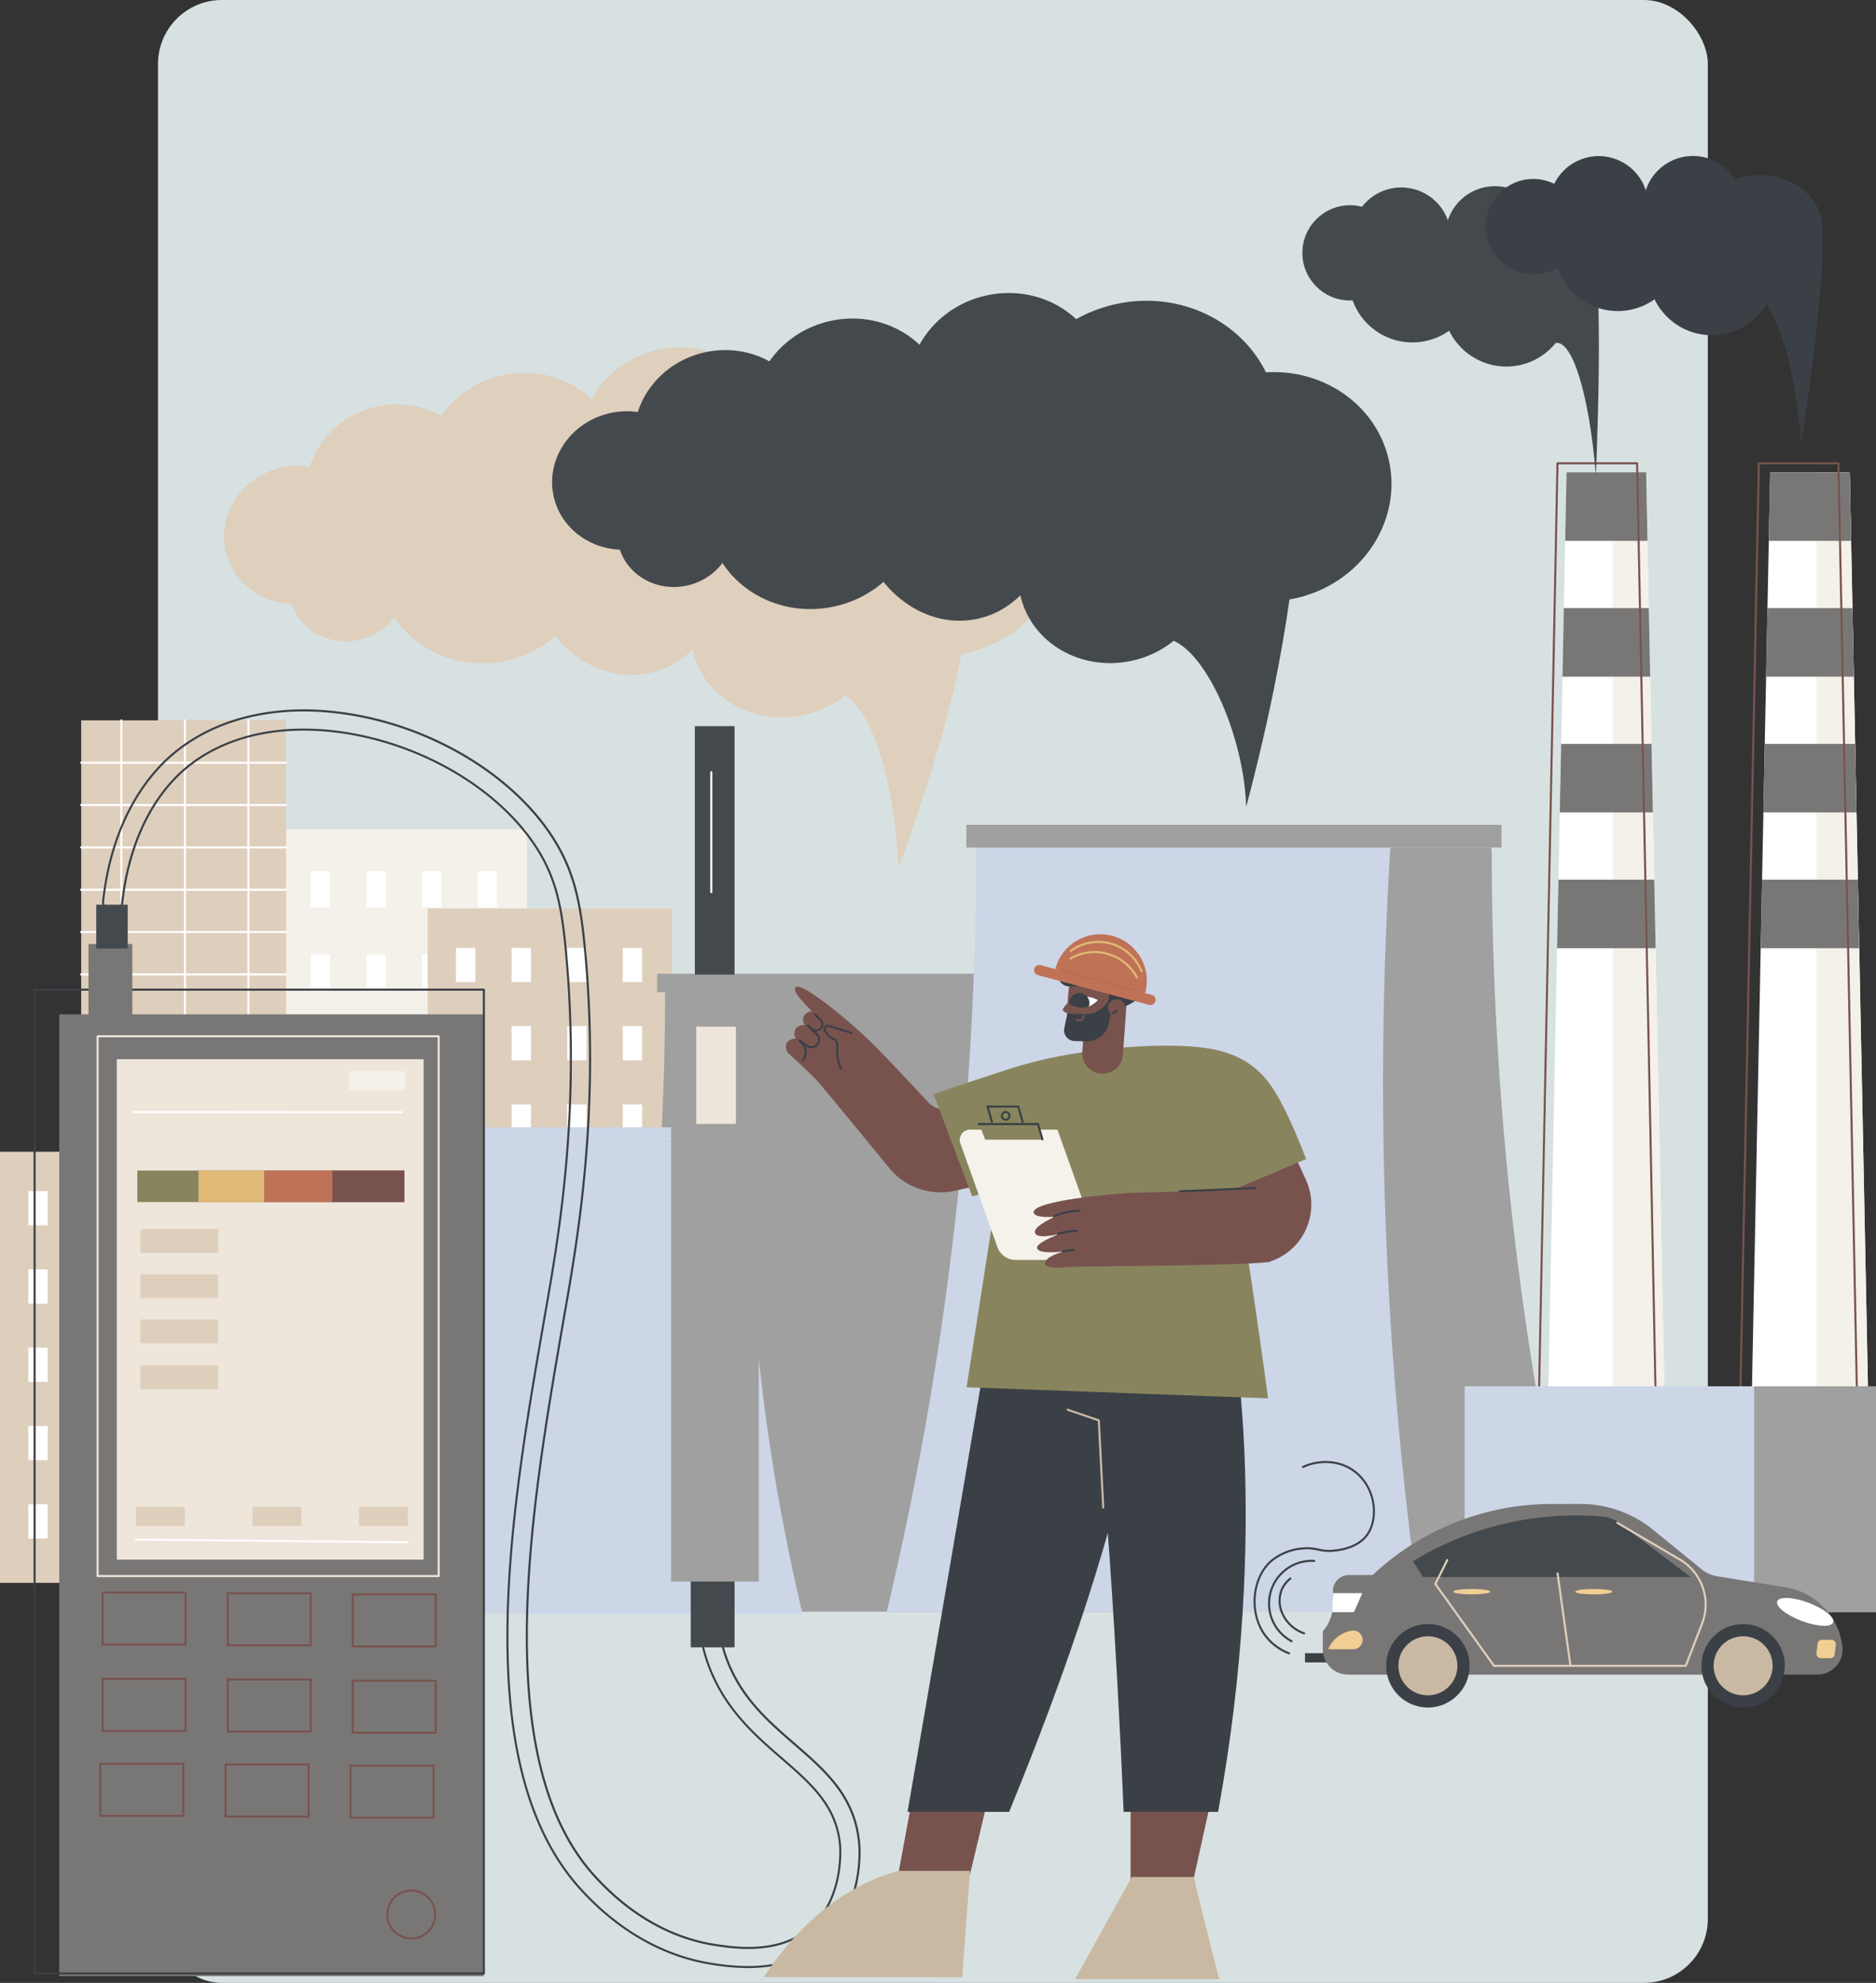 <svg xmlns="http://www.w3.org/2000/svg" xmlns:xlink="http://www.w3.org/1999/xlink" width="498.705" height="527" viewBox="0 0 498.705 527">
  <rect x="0" y="0" width="498.705" height="527" fill="#333333" stroke="none"/>
  <defs>
    <clipPath id="clip-path">
      <path id="Trazado_194701" data-name="Trazado 194701" d="M1386.718,1207.256a5.517,5.517,0,1,0-3.448,1.946A6.388,6.388,0,0,0,1386.718,1207.256Z" transform="translate(-1379.405 -1206.342)" fill="none"/>
    </clipPath>
  </defs>
  <g id="Grupo_983871" data-name="Grupo 983871" transform="translate(-918 -8599)">
    <rect id="Rectángulo_344412" data-name="Rectángulo 344412" width="412" height="527" rx="17" transform="translate(960 8599)" fill="#d7e1e1"/>
    <g id="Grupo_983870" data-name="Grupo 983870" transform="translate(581.645 8267.77)">
      <g id="Grupo_149860" data-name="Grupo 149860" transform="translate(336.355 522.407)">
        <g id="Grupo_149852" data-name="Grupo 149852" transform="translate(75.106 29.2)">
          <rect id="Rectángulo_61446" data-name="Rectángulo 61446" width="64.975" height="122.008" fill="#f4f0ea"/>
          <g id="Grupo_149851" data-name="Grupo 149851" transform="translate(7.517 11.13)">
            <rect id="Rectángulo_61447" data-name="Rectángulo 61447" width="5.159" height="9.688" fill="#fff"/>
            <rect id="Rectángulo_61448" data-name="Rectángulo 61448" width="5.159" height="9.688" transform="translate(14.777)" fill="#fff"/>
            <rect id="Rectángulo_61449" data-name="Rectángulo 61449" width="5.159" height="9.688" transform="translate(29.555)" fill="#fff"/>
            <rect id="Rectángulo_61450" data-name="Rectángulo 61450" width="5.159" height="9.688" transform="translate(44.332)" fill="#fff"/>
            <rect id="Rectángulo_61451" data-name="Rectángulo 61451" width="5.159" height="9.688" transform="translate(0 22.16)" fill="#fff"/>
            <rect id="Rectángulo_61452" data-name="Rectángulo 61452" width="5.159" height="9.688" transform="translate(14.777 22.16)" fill="#fff"/>
            <rect id="Rectángulo_61453" data-name="Rectángulo 61453" width="5.159" height="9.688" transform="translate(29.555 22.16)" fill="#fff"/>
            <rect id="Rectángulo_61454" data-name="Rectángulo 61454" width="5.159" height="9.688" transform="translate(44.332 22.16)" fill="#fff"/>
            <rect id="Rectángulo_61455" data-name="Rectángulo 61455" width="5.159" height="9.688" transform="translate(0 44.319)" fill="#fff"/>
            <rect id="Rectángulo_61456" data-name="Rectángulo 61456" width="5.159" height="9.688" transform="translate(14.777 44.319)" fill="#fff"/>
            <rect id="Rectángulo_61457" data-name="Rectángulo 61457" width="5.159" height="9.688" transform="translate(29.555 44.319)" fill="#fff"/>
            <rect id="Rectángulo_61458" data-name="Rectángulo 61458" width="5.159" height="9.688" transform="translate(44.332 44.319)" fill="#fff"/>
            <rect id="Rectángulo_61459" data-name="Rectángulo 61459" width="5.159" height="9.688" transform="translate(0 66.479)" fill="#fff"/>
            <rect id="Rectángulo_61460" data-name="Rectángulo 61460" width="5.159" height="9.688" transform="translate(14.777 66.479)" fill="#fff"/>
            <rect id="Rectángulo_61461" data-name="Rectángulo 61461" width="5.159" height="9.688" transform="translate(29.555 66.479)" fill="#fff"/>
            <rect id="Rectángulo_61462" data-name="Rectángulo 61462" width="5.159" height="9.688" transform="translate(44.332 66.479)" fill="#fff"/>
            <rect id="Rectángulo_61463" data-name="Rectángulo 61463" width="5.159" height="9.688" transform="translate(0 88.639)" fill="#fff"/>
            <rect id="Rectángulo_61464" data-name="Rectángulo 61464" width="5.159" height="9.688" transform="translate(14.777 88.639)" fill="#fff"/>
            <rect id="Rectángulo_61465" data-name="Rectángulo 61465" width="5.159" height="9.688" transform="translate(29.555 88.639)" fill="#fff"/>
            <rect id="Rectángulo_61466" data-name="Rectángulo 61466" width="5.159" height="9.688" transform="translate(44.332 88.639)" fill="#fff"/>
          </g>
        </g>
        <g id="Grupo_149853" data-name="Grupo 149853" transform="translate(21.307 0)">
          <rect id="Rectángulo_61467" data-name="Rectángulo 61467" width="54.464" height="148.652" transform="translate(0.273 0.273)" fill="#decebc"/>
          <path id="Trazado_194613" data-name="Trazado 194613" d="M469.2,977.881H414.735a.273.273,0,1,1,0-.546H469.2a.273.273,0,0,1,0,.546Z" transform="translate(-414.462 -966.08)" fill="#fff"/>
          <path id="Trazado_194614" data-name="Trazado 194614" d="M469.2,1019.139H414.735a.273.273,0,1,1,0-.546H469.2a.273.273,0,0,1,0,.546Z" transform="translate(-414.462 -996.084)" fill="#fff"/>
          <path id="Trazado_194615" data-name="Trazado 194615" d="M469.2,1060.4H414.735a.273.273,0,1,1,0-.546H469.2a.273.273,0,0,1,0,.546Z" transform="translate(-414.462 -1026.087)" fill="#fff"/>
          <path id="Trazado_194616" data-name="Trazado 194616" d="M469.2,1101.654H414.735a.273.273,0,1,1,0-.545H469.2a.273.273,0,1,1,0,.545Z" transform="translate(-414.462 -1056.09)" fill="#fff"/>
          <path id="Trazado_194617" data-name="Trazado 194617" d="M469.2,1142.913H414.735a.273.273,0,1,1,0-.546H469.2a.273.273,0,0,1,0,.546Z" transform="translate(-414.462 -1086.093)" fill="#fff"/>
          <path id="Trazado_194618" data-name="Trazado 194618" d="M469.2,1184.17H414.735a.273.273,0,1,1,0-.545H469.2a.273.273,0,1,1,0,.545Z" transform="translate(-414.462 -1116.096)" fill="#fff"/>
          <path id="Trazado_194619" data-name="Trazado 194619" d="M469.2,1225.429H414.735a.273.273,0,1,1,0-.546H469.2a.273.273,0,0,1,0,.546Z" transform="translate(-414.462 -1146.099)" fill="#fff"/>
          <path id="Trazado_194620" data-name="Trazado 194620" d="M469.2,1266.686H414.735a.273.273,0,1,1,0-.545H469.2a.273.273,0,1,1,0,.545Z" transform="translate(-414.462 -1176.103)" fill="#fff"/>
          <path id="Trazado_194621" data-name="Trazado 194621" d="M469.2,1307.945H414.735a.273.273,0,1,1,0-.546H469.2a.273.273,0,0,1,0,.546Z" transform="translate(-414.462 -1206.106)" fill="#fff"/>
          <path id="Trazado_194622" data-name="Trazado 194622" d="M453.93,1085.275a.273.273,0,0,1-.273-.273V936.35a.273.273,0,1,1,.546,0V1085A.273.273,0,0,1,453.93,1085.275Z" transform="translate(-442.965 -936.077)" fill="#fff"/>
          <path id="Trazado_194623" data-name="Trazado 194623" d="M515.817,1085.275a.273.273,0,0,1-.273-.273V936.35a.273.273,0,1,1,.546,0V1085A.273.273,0,0,1,515.817,1085.275Z" transform="translate(-487.97 -936.077)" fill="#fff"/>
          <path id="Trazado_194624" data-name="Trazado 194624" d="M577.7,1085.275a.273.273,0,0,1-.273-.273V936.35a.273.273,0,1,1,.546,0V1085A.273.273,0,0,1,577.7,1085.275Z" transform="translate(-532.975 -936.077)" fill="#fff"/>
        </g>
        <g id="Grupo_149855" data-name="Grupo 149855" transform="translate(42.181 84.921)">
          <rect id="Rectángulo_61468" data-name="Rectángulo 61468" width="51.894" height="91.513" fill="#decebc"/>
          <g id="Grupo_149854" data-name="Grupo 149854" transform="translate(6.004 8.348)">
            <rect id="Rectángulo_61469" data-name="Rectángulo 61469" width="4.12" height="7.266" fill="#fff"/>
            <rect id="Rectángulo_61470" data-name="Rectángulo 61470" width="4.12" height="7.266" transform="translate(11.802)" fill="#fff"/>
            <rect id="Rectángulo_61471" data-name="Rectángulo 61471" width="4.121" height="7.266" transform="translate(23.605)" fill="#fff"/>
            <rect id="Rectángulo_61472" data-name="Rectángulo 61472" width="4.12" height="7.266" transform="translate(35.407)" fill="#fff"/>
            <rect id="Rectángulo_61473" data-name="Rectángulo 61473" width="4.12" height="7.266" transform="translate(0 16.621)" fill="#fff"/>
            <rect id="Rectángulo_61474" data-name="Rectángulo 61474" width="4.12" height="7.266" transform="translate(11.802 16.621)" fill="#fff"/>
            <rect id="Rectángulo_61475" data-name="Rectángulo 61475" width="4.121" height="7.266" transform="translate(23.605 16.621)" fill="#fff"/>
            <rect id="Rectángulo_61476" data-name="Rectángulo 61476" width="4.12" height="7.266" transform="translate(35.407 16.621)" fill="#fff"/>
            <rect id="Rectángulo_61477" data-name="Rectángulo 61477" width="4.12" height="7.266" transform="translate(0 33.242)" fill="#fff"/>
            <rect id="Rectángulo_61478" data-name="Rectángulo 61478" width="4.12" height="7.266" transform="translate(11.802 33.242)" fill="#fff"/>
            <rect id="Rectángulo_61479" data-name="Rectángulo 61479" width="4.121" height="7.266" transform="translate(23.605 33.242)" fill="#fff"/>
            <rect id="Rectángulo_61480" data-name="Rectángulo 61480" width="4.12" height="7.266" transform="translate(35.407 33.242)" fill="#fff"/>
            <rect id="Rectángulo_61481" data-name="Rectángulo 61481" width="4.12" height="7.266" transform="translate(0 49.863)" fill="#fff"/>
            <rect id="Rectángulo_61482" data-name="Rectángulo 61482" width="4.12" height="7.266" transform="translate(11.802 49.863)" fill="#fff"/>
            <rect id="Rectángulo_61483" data-name="Rectángulo 61483" width="4.121" height="7.266" transform="translate(23.605 49.863)" fill="#fff"/>
            <rect id="Rectángulo_61484" data-name="Rectángulo 61484" width="4.12" height="7.266" transform="translate(35.407 49.863)" fill="#fff"/>
            <rect id="Rectángulo_61485" data-name="Rectángulo 61485" width="4.12" height="7.266" transform="translate(0 66.484)" fill="#fff"/>
            <rect id="Rectángulo_61486" data-name="Rectángulo 61486" width="4.12" height="7.266" transform="translate(11.802 66.484)" fill="#fff"/>
            <rect id="Rectángulo_61487" data-name="Rectángulo 61487" width="4.121" height="7.266" transform="translate(23.605 66.484)" fill="#fff"/>
            <rect id="Rectángulo_61488" data-name="Rectángulo 61488" width="4.12" height="7.266" transform="translate(35.407 66.484)" fill="#fff"/>
          </g>
        </g>
        <g id="Grupo_149857" data-name="Grupo 149857" transform="translate(0 114.927)">
          <rect id="Rectángulo_61489" data-name="Rectángulo 61489" width="64.975" height="114.581" fill="#decebc"/>
          <g id="Grupo_149856" data-name="Grupo 149856" transform="translate(7.517 10.452)">
            <rect id="Rectángulo_61490" data-name="Rectángulo 61490" width="5.159" height="9.098" fill="#fff"/>
            <rect id="Rectángulo_61491" data-name="Rectángulo 61491" width="5.159" height="9.098" transform="translate(14.777)" fill="#fff"/>
            <rect id="Rectángulo_61492" data-name="Rectángulo 61492" width="5.159" height="9.098" transform="translate(29.555)" fill="#fff"/>
            <rect id="Rectángulo_61493" data-name="Rectángulo 61493" width="5.159" height="9.098" transform="translate(44.332)" fill="#fff"/>
            <rect id="Rectángulo_61494" data-name="Rectángulo 61494" width="5.159" height="9.098" transform="translate(0 20.811)" fill="#fff"/>
            <rect id="Rectángulo_61495" data-name="Rectángulo 61495" width="5.159" height="9.098" transform="translate(14.777 20.811)" fill="#fff"/>
            <rect id="Rectángulo_61496" data-name="Rectángulo 61496" width="5.159" height="9.098" transform="translate(29.555 20.811)" fill="#fff"/>
            <rect id="Rectángulo_61497" data-name="Rectángulo 61497" width="5.159" height="9.098" transform="translate(44.332 20.811)" fill="#fff"/>
            <rect id="Rectángulo_61498" data-name="Rectángulo 61498" width="5.159" height="9.098" transform="translate(0 41.621)" fill="#fff"/>
            <rect id="Rectángulo_61499" data-name="Rectángulo 61499" width="5.159" height="9.098" transform="translate(14.777 41.621)" fill="#fff"/>
            <rect id="Rectángulo_61500" data-name="Rectángulo 61500" width="5.159" height="9.098" transform="translate(29.555 41.621)" fill="#fff"/>
            <rect id="Rectángulo_61501" data-name="Rectángulo 61501" width="5.159" height="9.098" transform="translate(44.332 41.621)" fill="#fff"/>
            <rect id="Rectángulo_61502" data-name="Rectángulo 61502" width="5.159" height="9.098" transform="translate(0 62.432)" fill="#fff"/>
            <rect id="Rectángulo_61503" data-name="Rectángulo 61503" width="5.159" height="9.098" transform="translate(14.777 62.432)" fill="#fff"/>
            <rect id="Rectángulo_61504" data-name="Rectángulo 61504" width="5.159" height="9.098" transform="translate(29.555 62.432)" fill="#fff"/>
            <rect id="Rectángulo_61505" data-name="Rectángulo 61505" width="5.159" height="9.098" transform="translate(44.332 62.432)" fill="#fff"/>
            <rect id="Rectángulo_61506" data-name="Rectángulo 61506" width="5.159" height="9.098" transform="translate(0 83.243)" fill="#fff"/>
            <rect id="Rectángulo_61507" data-name="Rectángulo 61507" width="5.159" height="9.098" transform="translate(14.777 83.243)" fill="#fff"/>
            <rect id="Rectángulo_61508" data-name="Rectángulo 61508" width="5.159" height="9.098" transform="translate(29.555 83.243)" fill="#fff"/>
            <rect id="Rectángulo_61509" data-name="Rectángulo 61509" width="5.159" height="9.098" transform="translate(44.332 83.243)" fill="#fff"/>
          </g>
        </g>
        <g id="Grupo_149859" data-name="Grupo 149859" transform="translate(113.692 50.284)">
          <rect id="Rectángulo_61510" data-name="Rectángulo 61510" width="64.975" height="114.581" fill="#decebc"/>
          <g id="Grupo_149858" data-name="Grupo 149858" transform="translate(7.517 10.452)">
            <rect id="Rectángulo_61511" data-name="Rectángulo 61511" width="5.159" height="9.098" fill="#fff"/>
            <rect id="Rectángulo_61512" data-name="Rectángulo 61512" width="5.159" height="9.098" transform="translate(14.777)" fill="#fff"/>
            <rect id="Rectángulo_61513" data-name="Rectángulo 61513" width="5.159" height="9.098" transform="translate(29.555)" fill="#fff"/>
            <rect id="Rectángulo_61514" data-name="Rectángulo 61514" width="5.159" height="9.098" transform="translate(44.332)" fill="#fff"/>
            <rect id="Rectángulo_61515" data-name="Rectángulo 61515" width="5.159" height="9.098" transform="translate(0 20.811)" fill="#fff"/>
            <rect id="Rectángulo_61516" data-name="Rectángulo 61516" width="5.159" height="9.098" transform="translate(14.777 20.811)" fill="#fff"/>
            <rect id="Rectángulo_61517" data-name="Rectángulo 61517" width="5.159" height="9.098" transform="translate(29.555 20.811)" fill="#fff"/>
            <rect id="Rectángulo_61518" data-name="Rectángulo 61518" width="5.159" height="9.098" transform="translate(44.332 20.811)" fill="#fff"/>
            <rect id="Rectángulo_61519" data-name="Rectángulo 61519" width="5.159" height="9.098" transform="translate(0 41.621)" fill="#fff"/>
            <rect id="Rectángulo_61520" data-name="Rectángulo 61520" width="5.159" height="9.098" transform="translate(14.777 41.621)" fill="#fff"/>
            <rect id="Rectángulo_61521" data-name="Rectángulo 61521" width="5.159" height="9.098" transform="translate(29.555 41.621)" fill="#fff"/>
            <rect id="Rectángulo_61522" data-name="Rectángulo 61522" width="5.159" height="9.098" transform="translate(44.332 41.621)" fill="#fff"/>
            <rect id="Rectángulo_61523" data-name="Rectángulo 61523" width="5.159" height="9.098" transform="translate(0 83.243)" fill="#fff"/>
            <rect id="Rectángulo_61524" data-name="Rectángulo 61524" width="5.159" height="9.098" transform="translate(14.777 83.243)" fill="#fff"/>
            <rect id="Rectángulo_61525" data-name="Rectángulo 61525" width="5.159" height="9.098" transform="translate(29.555 83.243)" fill="#fff"/>
            <rect id="Rectángulo_61526" data-name="Rectángulo 61526" width="5.159" height="9.098" transform="translate(44.332 83.243)" fill="#fff"/>
          </g>
        </g>
      </g>
      <g id="Grupo_149870" data-name="Grupo 149870" transform="translate(395.909 367.231)">
        <g id="Grupo_149861" data-name="Grupo 149861" transform="translate(97.996 222.798)">
          <path id="Trazado_194625" data-name="Trazado 194625" d="M1063.525,1366.638a708.005,708.005,0,0,1-19.246-163.646l-.117-.99H933.152c0,.066,0,.133,0,.2A708.038,708.038,0,0,1,913.9,1366.638Z" transform="translate(-913.904 -1197.082)" fill="#a0a0a0"/>
          <rect id="Rectángulo_61527" data-name="Rectángulo 61527" width="115.328" height="4.92" transform="translate(17.146)" fill="#a0a0a0"/>
        </g>
        <g id="Grupo_149862" data-name="Grupo 149862" transform="translate(176.185 183.204)">
          <path id="Trazado_194626" data-name="Trazado 194626" d="M1385.089,1264.153a873.32,873.32,0,0,1-23.741-201.86l-.145-1.221h-136.93c0,.082,0,.163,0,.245a873.387,873.387,0,0,1-23.744,202.836Z" transform="translate(-1200.53 -1055.003)" fill="#ccd6e7"/>
          <path id="Trazado_194627" data-name="Trazado 194627" d="M1694.012,1264.152H1736.8a873.33,873.33,0,0,1-23.74-201.859l-.145-1.222h-26.807A1007.993,1007.993,0,0,0,1694.012,1264.152Z" transform="translate(-1552.239 -1055.002)" fill="#a0a0a0"/>
          <rect id="Rectángulo_61528" data-name="Rectángulo 61528" width="142.259" height="6.069" transform="translate(21.15)" fill="#a0a0a0"/>
        </g>
        <g id="Grupo_149863" data-name="Grupo 149863" transform="translate(348.19 86.852)">
          <path id="Trazado_194628" data-name="Trazado 194628" d="M1874.083,997.994h-33.191l6.015-302.554h21.162Z" transform="translate(-1838.211 -692.76)" fill="#fff"/>
          <path id="Trazado_194629" data-name="Trazado 194629" d="M1908.044,997.993h14.874L1916.9,695.439h-8.859Z" transform="translate(-1887.045 -692.759)" fill="#f4f0ea"/>
          <path id="Trazado_194630" data-name="Trazado 194630" d="M1883.5,713.657l-.362-18.218h-21.162l-.362,18.218Z" transform="translate(-1853.28 -692.759)" fill="#797776"/>
          <path id="Trazado_194631" data-name="Trazado 194631" d="M1858.982,845.946H1882.3l-.362-18.218h-22.6Z" transform="translate(-1851.367 -788.961)" fill="#797776"/>
          <path id="Trazado_194632" data-name="Trazado 194632" d="M1856.352,978.235h24.756l-.362-18.217h-24.032Z" transform="translate(-1849.454 -885.163)" fill="#797776"/>
          <path id="Trazado_194633" data-name="Trazado 194633" d="M1853.722,1110.524h26.191l-.362-18.218h-25.467Z" transform="translate(-1847.542 -981.365)" fill="#797776"/>
          <path id="Trazado_194634" data-name="Trazado 194634" d="M1864.53,988.714h-33.191a.273.273,0,0,1-.272-.278l6.015-302.554a.272.272,0,0,1,.272-.267h21.163a.272.272,0,0,1,.272.267l6.015,302.554a.274.274,0,0,1-.273.278Zm-32.913-.546h32.635l-6-302.008h-20.627Z" transform="translate(-1831.066 -685.615)" fill="#78534e"/>
        </g>
        <g id="Grupo_149864" data-name="Grupo 149864" transform="translate(401.719 86.852)">
          <path id="Trazado_194635" data-name="Trazado 194635" d="M2072.516,997.994h-33.191l6.015-302.554H2066.5Z" transform="translate(-2036.043 -692.76)" fill="#fff"/>
          <path id="Trazado_194636" data-name="Trazado 194636" d="M2106.478,997.993h14.873l-6.014-302.554h-8.859Z" transform="translate(-2084.877 -692.759)" fill="#f4f0ea"/>
          <path id="Trazado_194637" data-name="Trazado 194637" d="M2081.933,713.657l-.362-18.218h-21.163l-.361,18.218Z" transform="translate(-2051.112 -692.759)" fill="#797776"/>
          <path id="Trazado_194638" data-name="Trazado 194638" d="M2057.416,845.946h23.322l-.362-18.218h-22.6Z" transform="translate(-2049.199 -788.961)" fill="#797776"/>
          <path id="Trazado_194639" data-name="Trazado 194639" d="M2054.786,978.235h24.755l-.361-18.217h-24.033Z" transform="translate(-2047.287 -885.163)" fill="#797776"/>
          <path id="Trazado_194640" data-name="Trazado 194640" d="M2052.156,1110.524h26.191l-.362-18.218h-25.467Z" transform="translate(-2045.374 -981.365)" fill="#797776"/>
          <path id="Trazado_194641" data-name="Trazado 194641" d="M2060.758,988.714h-33.191a.273.273,0,0,1-.273-.278l6.014-302.554a.273.273,0,0,1,.273-.267h21.162a.273.273,0,0,1,.273.267l6.015,302.554a.273.273,0,0,1-.273.278Zm-32.913-.546h32.635l-6-302.008h-20.628Z" transform="translate(-2027.294 -685.615)" fill="#78534e"/>
        </g>
        <g id="Grupo_149865" data-name="Grupo 149865" transform="translate(329.788 332.439)">
          <rect id="Rectángulo_61529" data-name="Rectángulo 61529" width="76.95" height="60.071" transform="translate(32.413)" fill="#a0a0a0"/>
          <rect id="Rectángulo_61530" data-name="Rectángulo 61530" width="76.95" height="60.071" fill="#ccd6e7"/>
        </g>
        <g id="Grupo_149866" data-name="Grupo 149866" transform="translate(39.654 263.613)">
          <path id="Trazado_194642" data-name="Trazado 194642" d="M814.166,1472.936A540.112,540.112,0,0,1,799.484,1348.1l-.09-.756h-84.68c0,.05,0,.1,0,.151a540.129,540.129,0,0,1-14.684,125.438Z" transform="translate(-700.031 -1343.593)" fill="#ccd6e7"/>
          <rect id="Rectángulo_61531" data-name="Rectángulo 61531" width="87.976" height="3.753" transform="translate(13.08)" fill="#ccd6e7"/>
        </g>
        <path id="Trazado_194643" data-name="Trazado 194643" d="M570.024,605.57a20.389,20.389,0,0,1,7.427-.293,24,24,0,0,1,17.738-15.857,24.44,24.44,0,0,1,17.247,2.387,26.585,26.585,0,0,1,16.071-10.714,26.222,26.222,0,0,1,23.83,6.3,27.083,27.083,0,0,1,41.648-6.8,38.019,38.019,0,0,1,10.285-3.942c16.742-3.772,33.229,4.109,40.13,18.086,15.361-.975,29.4,8.652,32.7,23.322,3.687,16.365-7.379,32.8-24.715,36.7q-.846.191-1.69.335c-3.642,18.847-10.258,39-16.273,55.836l-.616-.034c-.536-17.929-5.975-40.267-14.079-44.71a26.711,26.711,0,0,1-10.781,5.139c-13.611,3.066-26.952-4.694-29.8-17.332a.1.1,0,0,1,0-.012,23.025,23.025,0,0,1-11.2,6.206c-9.385,2.114-18.9-1.973-25.174-9.777a29.425,29.425,0,0,1-12.894,6.5c-12.019,2.708-23.872-2.251-29.93-11.526a15.95,15.95,0,0,1-9.319,5.987c-7.863,1.772-15.6-2.444-17.949-9.526-8.4-.367-15.742-5.944-17.581-14.107C552.869,617.854,559.553,607.929,570.024,605.57Z" transform="translate(-554.668 -517.329)" fill="#dfcfbd"/>
        <g id="Grupo_149867" data-name="Grupo 149867" transform="translate(286.665 8.371)">
          <ellipse id="Elipse_5691" data-name="Elipse 5691" cx="16.709" cy="13.84" rx="16.709" ry="13.84" transform="translate(50.169 10.516)" fill="#44494d"/>
          <circle id="Elipse_5692" data-name="Elipse 5692" cx="16.877" cy="16.877" r="16.877" transform="translate(37.342 19.292)" fill="#44494d"/>
          <circle id="Elipse_5693" data-name="Elipse 5693" cx="16.877" cy="16.877" r="16.877" transform="translate(12.363 12.879)" fill="#44494d"/>
          <circle id="Elipse_5694" data-name="Elipse 5694" cx="12.658" cy="12.658" r="12.658" transform="translate(0 10.176)" fill="#44494d"/>
          <circle id="Elipse_5695" data-name="Elipse 5695" cx="13.164" cy="13.164" r="13.164" transform="translate(36.078 7.394) rotate(-9.217)" fill="#44494d"/>
          <circle id="Elipse_5696" data-name="Elipse 5696" cx="13.164" cy="13.164" r="13.164" transform="translate(7.665 18.617) rotate(-45)" fill="#44494d"/>
          <path id="Trazado_194644" data-name="Trazado 194644" d="M1860.738,472.353c3.625,7.475,1.181,61.6,1.181,61.6-1.792-21.9-6.467-36.753-11.106-35.016Z" transform="translate(-1783.902 -452.048)" fill="#44494d"/>
        </g>
        <g id="Grupo_149868" data-name="Grupo 149868" transform="translate(335.398 0)">
          <ellipse id="Elipse_5697" data-name="Elipse 5697" cx="16.709" cy="13.84" rx="16.709" ry="13.84" transform="translate(56.033 10.553)" fill="#3b4046"/>
          <circle id="Elipse_5698" data-name="Elipse 5698" cx="16.877" cy="16.877" r="16.877" transform="translate(43.206 19.329)" fill="#3b4046"/>
          <circle id="Elipse_5699" data-name="Elipse 5699" cx="16.877" cy="16.877" r="16.877" transform="translate(18.228 12.916)" fill="#3b4046"/>
          <circle id="Elipse_5700" data-name="Elipse 5700" cx="12.658" cy="12.658" r="12.658" transform="translate(0 11.566)" fill="#3b4046"/>
          <circle id="Elipse_5701" data-name="Elipse 5701" cx="13.164" cy="13.164" r="13.164" transform="translate(36.474 18.617) rotate(-45)" fill="#3b4046"/>
          <circle id="Elipse_5702" data-name="Elipse 5702" cx="13.164" cy="13.164" r="13.164" transform="translate(12.842 25.779) rotate(-67.5)" fill="#3b4046"/>
          <path id="Trazado_194645" data-name="Trazado 194645" d="M2066.84,443.588c3.625,7.475-4.818,61.115-4.818,61.115-1.791-21.9-6.323-34.643-11.12-39.463Z" transform="translate(-1978.141 -422.758)" fill="#3b4046"/>
        </g>
        <g id="Grupo_149869" data-name="Grupo 149869" transform="translate(83.607 36.801)">
          <ellipse id="Elipse_5703" data-name="Elipse 5703" cx="36.087" cy="34.064" rx="36.087" ry="34.064" transform="matrix(0.976, -0.22, 0.22, 0.976, 118, 16.01)" fill="#44494d"/>
          <ellipse id="Elipse_5704" data-name="Elipse 5704" cx="32.178" cy="30.373" rx="32.178" ry="30.373" transform="translate(156.581 34) rotate(-12.696)" fill="#44494d"/>
          <ellipse id="Elipse_5705" data-name="Elipse 5705" cx="25.863" cy="24.412" rx="25.863" ry="24.412" transform="translate(52.211 18.213) rotate(-12.696)" fill="#44494d"/>
          <ellipse id="Elipse_5706" data-name="Elipse 5706" cx="28.268" cy="26.683" rx="28.268" ry="26.683" transform="translate(39.506 42.495) rotate(-12.695)" fill="#44494d"/>
          <ellipse id="Elipse_5707" data-name="Elipse 5707" cx="23.757" cy="22.425" rx="23.757" ry="22.425" transform="translate(20.948 26.077) rotate(-12.696)" fill="#44494d"/>
          <ellipse id="Elipse_5708" data-name="Elipse 5708" cx="19.434" cy="18.344" rx="19.434" ry="18.344" transform="translate(0 41.277) rotate(-12.696)" fill="#44494d"/>
          <ellipse id="Elipse_5709" data-name="Elipse 5709" cx="15.487" cy="14.619" rx="15.487" ry="14.619" transform="translate(18.028 57.687) rotate(-12.696)" fill="#44494d"/>
          <ellipse id="Elipse_5710" data-name="Elipse 5710" cx="25.712" cy="29.557" rx="25.712" ry="29.557" transform="translate(78.804 39.601) rotate(-12.696)" fill="#44494d"/>
          <ellipse id="Elipse_5711" data-name="Elipse 5711" cx="26.163" cy="24.696" rx="26.163" ry="24.696" transform="translate(93.393 11.5) rotate(-12.696)" fill="#44494d"/>
          <ellipse id="Elipse_5712" data-name="Elipse 5712" cx="25.261" cy="23.457" rx="25.261" ry="23.457" transform="matrix(0.976, -0.22, 0.22, 0.976, 122.93, 62.541)" fill="#44494d"/>
          <path id="Trazado_194646" data-name="Trazado 194646" d="M1500.192,678.426c2.311,23.466-5.539,63.669-13.518,93.564h0c-.632-21.134-13.449-47.724-24.041-44.58Z" transform="translate(-1298.556 -630.336)" fill="#44494d"/>
        </g>
      </g>
      <g id="Grupo_149874" data-name="Grupo 149874" transform="translate(669.594 719.533)">
        <rect id="Rectángulo_61532" data-name="Rectángulo 61532" width="7.261" height="2.457" transform="translate(13.676 51.068)" fill="#3b4046"/>
        <path id="Trazado_194647" data-name="Trazado 194647" d="M1756.844,1745.885H1632.165a6.751,6.751,0,0,1-6.751-6.751v-4.762h0a10.877,10.877,0,0,0,2.7-7.176v-3.551a4.24,4.24,0,0,1,4.24-4.24h6.33a69.383,69.383,0,0,1,47.391-18.875l7.72-.02a30.661,30.661,0,0,1,19.432,6.879l12.833,10.445a9.059,9.059,0,0,0,4.391,1.935l17.958,2.887a18.159,18.159,0,0,1,15.128,15.617h0A6.752,6.752,0,0,1,1756.844,1745.885Z" transform="translate(-1607.01 -1689.106)" fill="#797776"/>
        <g id="Grupo_149871" data-name="Grupo 149871" transform="translate(119.055 43.329)">
          <circle id="Elipse_5713" data-name="Elipse 5713" cx="11.092" cy="11.092" r="11.092" fill="#3b4046"/>
          <circle id="Elipse_5714" data-name="Elipse 5714" cx="7.843" cy="7.843" r="7.843" transform="translate(3.249 3.249)" fill="#cab9a2"/>
        </g>
        <g id="Grupo_149872" data-name="Grupo 149872" transform="translate(35.251 43.329)">
          <circle id="Elipse_5715" data-name="Elipse 5715" cx="11.092" cy="11.092" r="11.092" fill="#3b4046"/>
          <circle id="Elipse_5716" data-name="Elipse 5716" cx="7.843" cy="7.843" r="7.843" transform="translate(3.249 3.249)" fill="#cab9a2"/>
        </g>
        <path id="Trazado_194648" data-name="Trazado 194648" d="M1715.886,1728.09h71.144l-19-14.373a8.471,8.471,0,0,0-4.4-1.687h0a83.307,83.307,0,0,0-50.446,11.875Z" transform="translate(-1670.837 -1697.268)" fill="#44494d"/>
        <path id="Trazado_194649" data-name="Trazado 194649" d="M2082.932,1798.625c-.5,1.333-4.242,1.159-8.352-.388s-7.036-3.884-6.534-5.217,4.242-1.159,8.352.388S2083.434,1797.291,2082.932,1798.625Z" transform="translate(-1928.855 -1755.728)" fill="#fff"/>
        <path id="Trazado_194650" data-name="Trazado 194650" d="M1640.349,1792.454h-5.778l.243-5.049h7.772Z" transform="translate(-1613.669 -1752.297)" fill="#fff"/>
        <path id="Trazado_194651" data-name="Trazado 194651" d="M1800.944,1756.522h-50.995a.273.273,0,0,1-.222-.114l-15.589-21.75a.273.273,0,0,1-.022-.281l3.171-6.34a.273.273,0,1,1,.488.243l-3.1,6.194,15.412,21.5h50.667l4.275-11.081a13.607,13.607,0,0,0-5.675-16.572l-16.737-9.811a.273.273,0,1,1,.276-.471l16.739,9.813a14.155,14.155,0,0,1,5.905,17.238l-4.342,11.255A.272.272,0,0,1,1800.944,1756.522Z" transform="translate(-1686.038 -1701.828)" fill="#dfcfbd"/>
        <path id="Trazado_194652" data-name="Trazado 194652" d="M1856.926,1792.435a.272.272,0,0,1-.27-.235l-3.431-24.572a.273.273,0,1,1,.54-.076l3.43,24.572a.272.272,0,0,1-.232.308Z" transform="translate(-1772.675 -1737.689)" fill="#dfcfbd"/>
        <ellipse id="Elipse_5717" data-name="Elipse 5717" cx="4.932" cy="0.712" rx="4.932" ry="0.712" transform="translate(53.085 34.011)" fill="#f1ce93"/>
        <ellipse id="Elipse_5718" data-name="Elipse 5718" cx="4.932" cy="0.712" rx="4.932" ry="0.712" transform="translate(85.525 34.011)" fill="#f1ce93"/>
        <path id="Trazado_194653" data-name="Trazado 194653" d="M1637.3,1828.777h-6.7a8.281,8.281,0,0,1,6.694-4.986h0a2.493,2.493,0,0,1,2.493,2.494h0A2.493,2.493,0,0,1,1637.3,1828.777Z" transform="translate(-1610.786 -1778.757)" fill="#f1ce93"/>
        <path id="Trazado_194654" data-name="Trazado 194654" d="M2110.2,1837.79h-2.546a1.15,1.15,0,0,1-1.143-1.276l.285-2.56a1.15,1.15,0,0,1,1.143-1.022h2.545a1.149,1.149,0,0,1,1.143,1.276l-.284,2.56A1.15,1.15,0,0,1,2110.2,1837.79Z" transform="translate(-1956.863 -1785.404)" fill="#f1ce93"/>
        <g id="Grupo_149873" data-name="Grupo 149873" transform="translate(0 0)">
          <path id="Trazado_194655" data-name="Trazado 194655" d="M1567.367,1710.081a.279.279,0,0,1-.1-.021,14.576,14.576,0,0,1-6.925-5.517c-3.871-6.047-2.939-14.93,2.036-19.4a15.19,15.19,0,0,1,8.679-3.477,12.79,12.79,0,0,1,4.126.312,11.918,11.918,0,0,0,3.991.29c3.885-.37,6.836-1.687,8.534-3.809,3.173-3.966,2.7-12.02-2.667-16.46-4.251-3.517-10.006-3.267-13.824-1.458a.273.273,0,0,1-.233-.494c3.973-1.882,9.968-2.139,14.4,1.532,5.6,4.632,6.074,13.062,2.746,17.221-1.792,2.24-4.873,3.626-8.908,4.011a12.508,12.508,0,0,1-4.152-.3,12.189,12.189,0,0,0-3.97-.3,14.646,14.646,0,0,0-8.362,3.339c-4.787,4.3-5.675,12.862-1.94,18.7a14.043,14.043,0,0,0,6.674,5.307.273.273,0,0,1-.1.525Z" transform="translate(-1557.947 -1658.706)" fill="#3b4046"/>
          <path id="Trazado_194656" data-name="Trazado 194656" d="M1578.495,1776.9a.277.277,0,0,1-.141-.04,11.627,11.627,0,0,1,6.161-21.858.273.273,0,0,1,.267.279.284.284,0,0,1-.28.266,11.082,11.082,0,0,0-5.868,20.845.273.273,0,0,1-.14.507Z" transform="translate(-1568.372 -1728.727)" fill="#3b4046"/>
          <path id="Trazado_194657" data-name="Trazado 194657" d="M1589.088,1787.3a.259.259,0,0,1-.089-.016,10.09,10.09,0,0,1-5.867-5.267,8.366,8.366,0,0,1-.312-6.518,7.877,7.877,0,0,1,2.454-3.245.273.273,0,0,1,.339.428,7.329,7.329,0,0,0-2.285,3.018,7.821,7.821,0,0,0,.3,6.09,9.545,9.545,0,0,0,5.549,4.979.273.273,0,0,1-.089.531Z" transform="translate(-1575.657 -1741.234)" fill="#3b4046"/>
        </g>
      </g>
      <g id="Grupo_149878" data-name="Grupo 149878" transform="translate(345.274 519.768)">
        <path id="Trazado_194658" data-name="Trazado 194658" d="M607.475,1260.93a61.377,61.377,0,0,1-9.786-.892c-8.89-1.4-22.14-5.97-34.783-19.82-30.251-33.137-18.641-100.6-10.165-149.86q.308-1.791.662-3.8l.033-.19c3.483-19.84,9.312-53.047,5.466-95.053-1.064-11.615-2.423-18.9-6.9-26.5-9.156-15.523-28.851-27.952-50.176-31.664-17.39-3.027-32.845.188-43.514,9.052-5.306,4.408-14.552,14.906-16.873,35.693a2.822,2.822,0,0,1-5.609-.626c2.541-22.754,12.917-34.457,18.876-39.407,11.964-9.939,29.04-13.587,48.089-10.271,22.885,3.983,44.108,17.469,54.069,34.357,5,8.47,6.547,16.675,7.662,28.851,3.914,42.747-2,76.42-5.526,96.538q-.37,2.108-.693,3.973c-4.016,23.336-9.014,52.38-9.287,79.071-.315,30.774,5.592,52.372,18.058,66.027,11.54,12.641,23.495,16.794,31.492,18.051,5.224.821,17.456,2.744,25.7-4.761,8.522-7.757,7.511-20.792,7.464-21.343-.889-10.386-7.621-16.218-15.416-22.97-7.287-6.313-15.544-13.466-19.758-25.5-4.065-11.6-3.325-25.11,2.2-40.141a2.822,2.822,0,0,1,5.3,1.947c-5.061,13.77-5.791,25.993-2.17,36.329,3.718,10.615,11.043,16.96,18.127,23.1,8.362,7.244,16.26,14.085,17.344,26.756.142,1.666,1.088,16.552-9.287,26C622.923,1258.556,616,1260.929,607.475,1260.93ZM489.416,931.5a72.97,72.97,0,0,1,12.5,1.118c21.475,3.738,41.318,16.269,50.552,31.924,4.533,7.686,5.906,15.03,6.977,26.726,3.853,42.078-1.984,75.33-5.472,95.2l-.034.19q-.352,2-.661,3.8c-8.458,49.148-20.041,116.459,10.03,149.4,12.536,13.733,25.662,18.266,34.465,19.65a60.925,60.925,0,0,0,9.7.885c8.381,0,15.185-2.326,20.223-6.912,10.182-9.268,9.25-23.908,9.111-25.547-1.065-12.45-8.882-19.221-17.158-26.39-7.137-6.183-14.518-12.576-18.284-23.328-3.664-10.458-2.932-22.805,2.173-36.7a2.276,2.276,0,0,0-4.273-1.57c-5.48,14.909-6.219,28.291-2.2,39.773,4.166,11.894,12.365,19,19.6,25.263,7.886,6.832,14.7,12.731,15.6,23.338.048.562,1.079,13.856-7.64,21.792-8.439,7.681-20.852,5.73-26.153,4.9-8.084-1.271-20.164-5.464-31.81-18.221-12.564-13.763-18.517-35.483-18.2-66.4.274-26.735,5.276-55.8,9.295-79.157q.322-1.868.693-3.971c3.527-20.1,9.429-53.724,5.521-96.4-1.107-12.1-2.645-20.242-7.589-28.624-9.883-16.756-30.959-30.139-53.693-34.1-18.886-3.288-35.808.319-47.646,10.154-5.9,4.9-16.162,16.484-18.682,39.048a2.276,2.276,0,0,0,4.525.505c2.342-20.977,11.7-31.591,17.067-36.052C466.112,935.016,477.011,931.5,489.416,931.5Z" transform="translate(-417.598 -926.402)" fill="#3b4046"/>
        <rect id="Rectángulo_61533" data-name="Rectángulo 61533" width="112.885" height="255.63" transform="translate(6.832 81.045)" fill="#797776"/>
        <g id="Grupo_149875" data-name="Grupo 149875" transform="translate(17.48 234.443)">
          <path id="Trazado_194659" data-name="Trazado 194659" d="M457.6,1800.21H435.53a.273.273,0,0,1-.273-.273V1786.1a.273.273,0,0,1,.273-.273H457.6a.273.273,0,0,1,.273.273v13.837A.273.273,0,0,1,457.6,1800.21Zm-21.8-.546h21.523v-13.292H435.8Z" transform="translate(-434.676 -1785.827)" fill="#78534e"/>
          <path id="Trazado_194660" data-name="Trazado 194660" d="M457.6,1884.309H435.53a.273.273,0,0,1-.273-.273V1870.2a.273.273,0,0,1,.273-.273H457.6a.273.273,0,0,1,.273.273v13.837A.273.273,0,0,1,457.6,1884.309Zm-21.8-.546h21.523v-13.292H435.8Z" transform="translate(-434.676 -1846.985)" fill="#78534e"/>
          <path id="Trazado_194661" data-name="Trazado 194661" d="M455.47,1967.074H433.4a.273.273,0,0,1-.273-.273v-13.837a.273.273,0,0,1,.273-.273H455.47a.273.273,0,0,1,.273.273V1966.8A.273.273,0,0,1,455.47,1967.074Zm-21.8-.545H455.2v-13.292H433.674Z" transform="translate(-433.128 -1907.172)" fill="#78534e"/>
          <path id="Trazado_194662" data-name="Trazado 194662" d="M701.439,1801.988H679.37a.272.272,0,0,1-.273-.272v-13.838a.272.272,0,0,1,.273-.272h22.069a.273.273,0,0,1,.273.272v13.838A.272.272,0,0,1,701.439,1801.988Zm-21.8-.545h21.523v-13.292H679.643Z" transform="translate(-611.999 -1787.12)" fill="#78534e"/>
          <path id="Trazado_194663" data-name="Trazado 194663" d="M701.439,1886.088H679.37a.273.273,0,0,1-.273-.273v-13.837a.272.272,0,0,1,.273-.273h22.069a.272.272,0,0,1,.273.273v13.837A.273.273,0,0,1,701.439,1886.088Zm-21.8-.545h21.523V1872.25H679.643Z" transform="translate(-611.999 -1848.278)" fill="#78534e"/>
          <path id="Trazado_194664" data-name="Trazado 194664" d="M699.31,1968.852H677.241a.273.273,0,0,1-.273-.273v-13.837a.273.273,0,0,1,.273-.273H699.31a.273.273,0,0,1,.273.273v13.837A.273.273,0,0,1,699.31,1968.852Zm-21.8-.545h21.523v-13.292H677.514Z" transform="translate(-610.451 -1908.465)" fill="#78534e"/>
          <path id="Trazado_194665" data-name="Trazado 194665" d="M579.624,1800.869h-22.07a.273.273,0,0,1-.273-.273v-13.837a.273.273,0,0,1,.273-.273h22.07a.273.273,0,0,1,.273.273V1800.6A.273.273,0,0,1,579.624,1800.869Zm-21.8-.545h21.524v-13.292H557.828Z" transform="translate(-523.414 -1786.306)" fill="#78534e"/>
          <path id="Trazado_194666" data-name="Trazado 194666" d="M579.624,1884.968h-22.07a.273.273,0,0,1-.273-.273v-13.837a.273.273,0,0,1,.273-.272h22.07a.273.273,0,0,1,.273.272V1884.7A.273.273,0,0,1,579.624,1884.968Zm-21.8-.546h21.524V1871.13H557.828Z" transform="translate(-523.414 -1847.464)" fill="#78534e"/>
          <path id="Trazado_194667" data-name="Trazado 194667" d="M577.5,1967.733H555.426a.273.273,0,0,1-.273-.272v-13.838a.272.272,0,0,1,.273-.272H577.5a.272.272,0,0,1,.273.272v13.838A.273.273,0,0,1,577.5,1967.733Zm-21.8-.545h21.524V1953.9H555.7Z" transform="translate(-521.866 -1907.652)" fill="#78534e"/>
        </g>
        <path id="Trazado_194668" data-name="Trazado 194668" d="M521.417,1387.875H430.745a.273.273,0,0,1-.273-.273V1244.128a.272.272,0,0,1,.273-.272h90.672a.272.272,0,0,1,.273.272V1387.6A.273.273,0,0,1,521.417,1387.875Zm-90.4-.546h90.126V1244.4H431.018Z" transform="translate(-413.717 -1157.257)" fill="#eee5db"/>
        <path id="Trazado_194669" data-name="Trazado 194669" d="M719.449,2089.45a6.645,6.645,0,1,1,6.645-6.645A6.653,6.653,0,0,1,719.449,2089.45Zm0-12.745a6.1,6.1,0,1,0,6.1,6.1A6.106,6.106,0,0,0,719.449,2076.706Z" transform="translate(-619.031 -1762.517)" fill="#78534e"/>
        <path id="Trazado_194670" data-name="Trazado 194670" d="M488.763,1460.472H369.323a.273.273,0,0,1-.273-.273V1198.743a.273.273,0,0,1,.273-.273h119.44a.273.273,0,0,1,.273.273V1460.2A.273.273,0,0,1,488.763,1460.472Zm-119.167-.545H488.49V1199.015H369.6Z" transform="translate(-369.05 -1124.252)" fill="#3b4046"/>
        <rect id="Rectángulo_61534" data-name="Rectángulo 61534" width="10.56" height="107.787" transform="translate(175.795 4.453)" fill="#44494d"/>
        <rect id="Rectángulo_61535" data-name="Rectángulo 61535" width="11.653" height="45.154" transform="translate(174.703 204.126)" fill="#44494d"/>
        <path id="Trazado_194671" data-name="Trazado 194671" d="M1028.792,1019.049a.273.273,0,0,1-.272-.273V986.9a.273.273,0,0,1,.546,0v31.877A.273.273,0,0,1,1028.792,1019.049Z" transform="translate(-848.622 -970.198)" fill="#fff"/>
        <g id="Grupo_149877" data-name="Grupo 149877" transform="translate(22.125 92.972)">
          <rect id="Rectángulo_61536" data-name="Rectángulo 61536" width="81.569" height="133.005" fill="#eee5db"/>
          <path id="Trazado_194672" data-name="Trazado 194672" d="M536.824,1318.326h0l-71.372-.061a.273.273,0,0,1,0-.546h0l71.372.061a.273.273,0,1,1,0,.545Z" transform="translate(-461.081 -1303.944)" fill="#fff"/>
          <path id="Trazado_194673" data-name="Trazado 194673" d="M540.222,1735.479h0l-72.1-.729a.273.273,0,0,1-.27-.275.265.265,0,0,1,.275-.27l72.1.728a.273.273,0,0,1,0,.546Z" transform="translate(-463.022 -1606.816)" fill="#fff"/>
          <rect id="Rectángulo_61537" data-name="Rectángulo 61537" width="15.051" height="5.098" transform="translate(61.665 3.124)" fill="#f4f0ea"/>
          <g id="Grupo_149876" data-name="Grupo 149876" transform="translate(5.463 29.592)">
            <rect id="Rectángulo_61538" data-name="Rectángulo 61538" width="71.008" height="8.375" fill="#87845e"/>
            <rect id="Rectángulo_61539" data-name="Rectángulo 61539" width="17.479" height="8.375" transform="translate(16.266)" fill="#e0ba76"/>
            <rect id="Rectángulo_61540" data-name="Rectángulo 61540" width="18.571" height="8.375" transform="translate(33.745)" fill="#c07257"/>
            <rect id="Rectángulo_61541" data-name="Rectángulo 61541" width="19.178" height="8.375" transform="translate(51.83)" fill="#78534e"/>
          </g>
          <rect id="Rectángulo_61542" data-name="Rectángulo 61542" width="20.635" height="6.312" transform="translate(6.313 45.129)" fill="#decebc"/>
          <rect id="Rectángulo_61543" data-name="Rectángulo 61543" width="20.635" height="6.312" transform="translate(6.282 57.176)" fill="#decebc"/>
          <rect id="Rectángulo_61544" data-name="Rectángulo 61544" width="20.635" height="6.312" transform="translate(6.313 69.163)" fill="#decebc"/>
          <rect id="Rectángulo_61545" data-name="Rectángulo 61545" width="20.635" height="6.312" transform="translate(6.282 81.392)" fill="#decebc"/>
          <rect id="Rectángulo_61546" data-name="Rectángulo 61546" width="12.978" height="5.098" transform="translate(5.099 118.984)" fill="#decebc"/>
          <rect id="Rectángulo_61547" data-name="Rectángulo 61547" width="12.978" height="5.098" transform="translate(36.088 118.984)" fill="#decebc"/>
          <rect id="Rectángulo_61548" data-name="Rectángulo 61548" width="12.978" height="5.098" transform="translate(64.403 118.984)" fill="#decebc"/>
        </g>
        <rect id="Rectángulo_61549" data-name="Rectángulo 61549" width="11.653" height="21.849" transform="translate(14.601 62.352)" fill="#797776"/>
        <rect id="Rectángulo_61550" data-name="Rectángulo 61550" width="8.375" height="11.653" transform="translate(16.664 51.913)" fill="#44494d"/>
        <rect id="Rectángulo_61551" data-name="Rectángulo 61551" width="23.305" height="161.316" transform="translate(169.486 70.485)" fill="#a0a0a0"/>
        <rect id="Rectángulo_61552" data-name="Rectángulo 61552" width="10.56" height="25.854" transform="translate(176.159 84.322)" fill="#eee5db"/>
      </g>
      <g id="Grupo_149894" data-name="Grupo 149894" transform="translate(539.368 579.491)">
        <g id="Grupo_149882" data-name="Grupo 149882" transform="translate(0 94.444)">
          <g id="Grupo_149879" data-name="Grupo 149879" transform="translate(0 130.37)">
            <path id="Trazado_194674" data-name="Trazado 194674" d="M1236.773,1969.47l-5.932,25.006-19.084-.007,4.618-25.006Z" transform="translate(-1175.968 -1969.463)" fill="#78534e"/>
            <path id="Trazado_194675" data-name="Trazado 194675" d="M1135.437,2058.052l-2.11,28.265-52.765-.019c7.144-10.941,18.761-23.574,35.852-28.253Z" transform="translate(-1080.562 -2033.881)" fill="#cab9a2"/>
          </g>
          <g id="Grupo_149880" data-name="Grupo 149880" transform="translate(82.792 131.837)">
            <path id="Trazado_194676" data-name="Trazado 194676" d="M1460.031,1976.358l-5.267,23.763h-16.645v-25.281Z" transform="translate(-1423.373 -1974.841)" fill="#78534e"/>
            <path id="Trazado_194677" data-name="Trazado 194677" d="M1415.668,2063.941c0,1.035,6.689,27.154,6.689,27.154h-38.3l15.065-27.154Z" transform="translate(-1384.061 -2039.635)" fill="#cab9a2"/>
          </g>
          <g id="Grupo_149881" data-name="Grupo 149881" transform="translate(38.238)">
            <path id="Trazado_194678" data-name="Trazado 194678" d="M1283.95,1495.724s5.212,33.695-36.2,134.67h-27.01s21.366-123.291,23.648-138.843Z" transform="translate(-1220.737 -1491.551)" fill="#3b4046"/>
            <path id="Trazado_194679" data-name="Trazado 194679" d="M1430.786,1524.922s10.471,53.119-3.6,129.739h-25.108s-4.5-111.152-10.97-127.842Z" transform="translate(-1344.629 -1515.819)" fill="#3b4046"/>
            <path id="Trazado_194680" data-name="Trazado 194680" d="M1385.558,1634.261a.273.273,0,0,1-.272-.259l-1.168-22.959-8.091-2.779a.273.273,0,0,1,.178-.516l8.264,2.838a.274.274,0,0,1,.184.245l1.179,23.143a.274.274,0,0,1-.259.287Z" transform="translate(-1333.531 -1576.04)" fill="#cbbaa3"/>
          </g>
        </g>
        <g id="Grupo_149888" data-name="Grupo 149888" transform="translate(5.878 13.978)">
          <path id="Trazado_194681" data-name="Trazado 194681" d="M1524.7,1351.954l-1.019.385-18.395-25.327,18.979-16.885,9.3,20.362A15.892,15.892,0,0,1,1524.7,1351.954Z" transform="translate(-1395.301 -1279.151)" fill="#78534e"/>
          <g id="Grupo_149884" data-name="Grupo 149884">
            <g id="Grupo_149883" data-name="Grupo 149883">
              <path id="Trazado_194682" data-name="Trazado 194682" d="M1155.156,1224.058s-9.832,9.018-15.243,3.18c-5.619-6.061-12.179-13.044-15.582-16.328-7.015-6.77-18.36-15.746-19.6-14.148-.706.91.588,2.454,4.32,6.349a2.578,2.578,0,0,0-2.079,1.2,2.106,2.106,0,0,0,.255,2.457,2.954,2.954,0,0,0-2.3.768,2.437,2.437,0,0,0-.135,2.834,3.033,3.033,0,0,0-2.324.959,2.541,2.541,0,0,0,.659,3.248c1.5,1.409,5.708,5.156,7.678,7.422,2.45,2.817,12.058,14.527,18.794,22.761a17.665,17.665,0,0,0,17.493,6.05l7.769-1.721Z" transform="translate(-1102.11 -1196.575)" fill="#78534e"/>
              <path id="Trazado_194683" data-name="Trazado 194683" d="M1143.445,1245.636a.273.273,0,0,1-.244-.15,10.515,10.515,0,0,1-.977-5.159c.008-1.488-.024-2.218-.825-2.527a5.38,5.38,0,0,1-2.4-2.266,1.143,1.143,0,0,1,.055-1.314,1.157,1.157,0,0,1,1.268-.414l6.075,1.83a.273.273,0,0,1-.157.522l-6.075-1.831a.61.61,0,0,0-.676.221.6.6,0,0,0-.03.691,4.941,4.941,0,0,0,2.141,2.051c1.187.459,1.181,1.6,1.174,3.038a10.044,10.044,0,0,0,.919,4.911.273.273,0,0,1-.244.4Z" transform="translate(-1128.801 -1223.612)" fill="#3b4046"/>
              <path id="Trazado_194684" data-name="Trazado 194684" d="M1115.437,1234.97a.273.273,0,0,1-.2-.461,2.892,2.892,0,0,0,.026-3.94l-.857-.93a.273.273,0,0,1,.358-.408l2.033,1.433a1.76,1.76,0,0,0,2.243-.178,1.746,1.746,0,0,0,0-2.506l-2.378-2.3a.273.273,0,0,1,.357-.411l1.262.985a1.359,1.359,0,0,0,1.877-.209,1.34,1.34,0,0,0-.081-1.789l-1.625-1.656a.273.273,0,0,1,.39-.382l1.625,1.656a1.885,1.885,0,0,1,.114,2.516,1.907,1.907,0,0,1-1.7.678l.54.522a2.292,2.292,0,0,1,.006,3.289,2.306,2.306,0,0,1-2.937.234l-.332-.234a3.443,3.443,0,0,1-.518,4.008A.273.273,0,0,1,1115.437,1234.97Z" transform="translate(-1111.001 -1215.161)" fill="#3b4046"/>
            </g>
          </g>
          <path id="Trazado_194685" data-name="Trazado 194685" d="M1326.554,1292.031l18.686-7.861s-4.242-11.637-8.635-18.493c-4.653-7.26-11.095-10.321-19.686-11.247-12.2-1.316-34.216.51-49.929,5.578-19.854,6.4-20.73,6.987-20.73,6.987l10.219,27.074,6.716-1.747-8.2,52.485,80.154,2.948S1328.89,1301.347,1326.554,1292.031Z" transform="translate(-1206.937 -1238.348)" fill="#88855e"/>
          <g id="Grupo_149885" data-name="Grupo 149885" transform="translate(46.247 31.577)">
            <path id="Trazado_194686" data-name="Trazado 194686" d="M1286.466,1370.463h23.51l-12.364-34.614h-23.232a2.726,2.726,0,0,0-2.575,3.639l9.858,27.6A5.1,5.1,0,0,0,1286.466,1370.463Z" transform="translate(-1271.645 -1329.433)" fill="#f5f1eb"/>
            <path id="Trazado_194687" data-name="Trazado 194687" d="M1291.9,1334.231h15.354l-1.409-4.267h-15.646Z" transform="translate(-1285.134 -1325.153)" fill="#87845e"/>
            <path id="Trazado_194688" data-name="Trazado 194688" d="M1306.352,1334.026a.272.272,0,0,1-.262-.2l-1.112-3.878h-15.561a.273.273,0,1,1,0-.546h15.972l1.224,4.273a.273.273,0,0,1-.187.338A.263.263,0,0,1,1306.352,1334.026Z" transform="translate(-1284.371 -1324.746)" fill="#3b4046"/>
            <path id="Trazado_194689" data-name="Trazado 194689" d="M1307.085,1316.95a.272.272,0,0,1-.262-.2l-1.112-3.878H1298.1l1.068,3.727a.273.273,0,0,1-.524.151l-1.268-4.424h8.743l1.224,4.274a.272.272,0,0,1-.187.337A.266.266,0,0,1,1307.085,1316.95Z" transform="translate(-1290.36 -1312.329)" fill="#3b4046"/>
            <path id="Trazado_194690" data-name="Trazado 194690" d="M1312.916,1320.249a1.292,1.292,0,1,1,1.295-1.292A1.295,1.295,0,0,1,1312.916,1320.249Zm0-2.038a.746.746,0,1,0,.749.746A.748.748,0,0,0,1312.916,1318.211Z" transform="translate(-1300.716 -1316.21)" fill="#3b4046"/>
          </g>
          <g id="Grupo_149887" data-name="Grupo 149887" transform="translate(65.893 53.216)">
            <path id="Trazado_194691" data-name="Trazado 194691" d="M1402.469,1393.379c-9.274.618-31.186,1-33.323,1.119-4,.228-25.407,2.005-25.485,5.114-.037,1.485,4.1,1.329,5.5,1.235-1.092.631-5.548,2.6-5.155,4.219.462,1.9,6.132.366,6.236.4-1.174.529-5.936,2.444-5.689,3.669.322,1.594,5.288,1.136,6.768.931-.127.222-4.912,1.384-4.61,3.3.222,1.407,4.778.98,6.754.8,3.55-.2,44.966-.294,52.661-1.292C1409.139,1412.483,1406.543,1396.275,1402.469,1393.379Z" transform="translate(-1343.661 -1392.908)" fill="#78534e"/>
            <path id="Trazado_194692" data-name="Trazado 194692" d="M1485.292,1393.065a.273.273,0,0,1-.009-.545c4.717-.155,17.011-.7,20-.866a.273.273,0,0,1,.03.545c-2.989.166-15.291.712-20.011.866Z" transform="translate(-1446.458 -1391.653)" fill="#3b4046"/>
            <g id="Grupo_149886" data-name="Grupo 149886" transform="translate(5.171 6.041)">
              <path id="Trazado_194693" data-name="Trazado 194693" d="M1362.89,1415.823a.273.273,0,0,1-.107-.523,18.569,18.569,0,0,1,6.939-1.5h.006a.273.273,0,0,1,.006.545A18.055,18.055,0,0,0,1363,1415.8.276.276,0,0,1,1362.89,1415.823Z" transform="translate(-1362.617 -1413.797)" fill="#3b4046"/>
              <path id="Trazado_194694" data-name="Trazado 194694" d="M1366.747,1434.733a.273.273,0,0,1-.08-.534q.256-.078.524-.152a18.753,18.753,0,0,1,4.529-.659h.006a.273.273,0,0,1,.006.546,18.153,18.153,0,0,0-4.4.639c-.173.047-.343.1-.508.147A.28.28,0,0,1,1366.747,1434.733Z" transform="translate(-1365.422 -1428.044)" fill="#3b4046"/>
              <path id="Trazado_194695" data-name="Trazado 194695" d="M1371.362,1453.1a.273.273,0,0,1-.05-.541,18.866,18.866,0,0,1,2.987-.306h.006a.273.273,0,0,1,.006.545,18.273,18.273,0,0,0-2.9.3A.325.325,0,0,1,1371.362,1453.1Z" transform="translate(-1368.778 -1441.765)" fill="#3b4046"/>
            </g>
          </g>
        </g>
        <g id="Grupo_149893" data-name="Grupo 149893" transform="translate(71.877)">
          <path id="Trazado_194696" data-name="Trazado 194696" d="M1378,1193.654c2.369,1.941,9.754-2.359,9.754-2.359l4.625-8.124a7.811,7.811,0,0,0-15.584-1.094S1375.583,1191.677,1378,1193.654Z" transform="translate(-1367.64 -1166.788)" fill="#78534e"/>
          <path id="Trazado_194697" data-name="Trazado 194697" d="M1396.073,1215.771h0a5.41,5.41,0,0,1-5.018-5.778l1.329-18.815,10.794.758-1.329,18.82A5.41,5.41,0,0,1,1396.073,1215.771Z" transform="translate(-1378.223 -1178.672)" fill="#78534e"/>
          <path id="Trazado_194698" data-name="Trazado 194698" d="M1374.285,1209.1s-2.347,2.129-2.273,2.741c.088.729,2.492,1.339,2.492,1.339S1374.226,1209.1,1374.285,1209.1Z" transform="translate(-1364.383 -1191.706)" fill="#78534e"/>
          <g id="Grupo_149891" data-name="Grupo 149891" transform="translate(9.644 16.642)">
            <path id="Trazado_194699" data-name="Trazado 194699" d="M1398.358,1207.289a6.8,6.8,0,0,0-2.828-.9c-.334-.023.109,2.691.437,2.562A6.8,6.8,0,0,0,1398.358,1207.289Z" transform="translate(-1391.045 -1206.375)" fill="#fff"/>
            <g id="Grupo_149890" data-name="Grupo 149890">
              <g id="Grupo_149889" data-name="Grupo 149889" clip-path="url(#clip-path)">
                <path id="Trazado_194700" data-name="Trazado 194700" d="M1383.131,1203.676a2.667,2.667,0,1,0-.266,3.755A2.676,2.676,0,0,0,1383.131,1203.676Z" transform="translate(-1378.707 -1203.736)" fill="#3b4046"/>
              </g>
            </g>
          </g>
          <path id="Trazado_194702" data-name="Trazado 194702" d="M1380.823,1165.236a6.877,6.877,0,0,1-6.016,3.767c-4.2-.074-4.957-.2-4.957-.2l-.819,3.927a2.851,2.851,0,0,0,2.7,3.428l3,.1a6.092,6.092,0,0,0,6.205-5.032l.575-3.291,4.025-1.134s6.648-2.629,4.532-7.305a3.309,3.309,0,0,0-4.057-2.049l-8.22-8.047c-1.843-1.634-3.762-.312-5.624,1.3,0,0-3.9,2.581-2.144,4.138l1.275,1.135-1.321-.362c-1.068-.292-2.475,1.905-2.475,1.905a3.115,3.115,0,0,0,2.55,4.13,8.792,8.792,0,0,0,3.621-.369C1377.718,1160.454,1381.731,1161.771,1380.823,1165.236Z" transform="translate(-1360.995 -1147.744)" fill="#3b4046"/>
          <path id="Trazado_194703" data-name="Trazado 194703" d="M1415.74,1210.481a2.265,2.265,0,1,0,3.093-1.5A2.437,2.437,0,0,0,1415.74,1210.481Z" transform="translate(-1396.003 -1191.5)" fill="#78534e"/>
          <path id="Trazado_194704" data-name="Trazado 194704" d="M1385.668,1225.983a1.379,1.379,0,0,1-.824-.273.273.273,0,0,1,.326-.438.821.821,0,0,0,1.316-.7.273.273,0,1,1,.545-.026,1.363,1.363,0,0,1-1.364,1.432Z" transform="translate(-1373.636 -1202.753)" fill="#78534e"/>
          <path id="Trazado_194705" data-name="Trazado 194705" d="M1419.939,1220.077a.273.273,0,0,1-.155-.5l1.162-.8a.273.273,0,0,1,.309.449l-1.162.8A.27.27,0,0,1,1419.939,1220.077Z" transform="translate(-1399.039 -1198.709)" fill="#3b4046"/>
          <g id="Grupo_149892" data-name="Grupo 149892">
            <path id="Trazado_194706" data-name="Trazado 194706" d="M1364.751,1154.634c.013-.053.024-.107.039-.161a12.363,12.363,0,0,1,23.886,6.388c-.015.054-.033.106-.047.159Z" transform="translate(-1359.104 -1145.336)" fill="#c07257"/>
            <path id="Trazado_194707" data-name="Trazado 194707" d="M1397.886,1160.3a.273.273,0,0,1-.254-.173,12.11,12.11,0,0,0-18.427-5.314.273.273,0,1,1-.322-.44,12.656,12.656,0,0,1,19.257,5.554.273.273,0,0,1-.154.354A.263.263,0,0,1,1397.886,1160.3Z" transform="translate(-1369.3 -1150.121)" fill="#e0ba76"/>
            <path id="Trazado_194708" data-name="Trazado 194708" d="M1396.522,1169.084a.272.272,0,0,1-.246-.155,12.518,12.518,0,0,0-17.26-4.926.273.273,0,1,1-.289-.463,13.062,13.062,0,0,1,18.04,5.152.273.273,0,0,1-.246.391Z" transform="translate(-1369.174 -1157.29)" fill="#e0ba76"/>
            <path id="Trazado_194709" data-name="Trazado 194709" d="M1345.07,1178.111l29.546,7.9a1.377,1.377,0,0,0,1.687-.97h0a1.371,1.371,0,0,0-.973-1.681l-29.545-7.9a1.377,1.377,0,0,0-1.686.97h0A1.373,1.373,0,0,0,1345.07,1178.111Z" transform="translate(-1344.051 -1167.208)" fill="#c07257"/>
          </g>
        </g>
      </g>
    </g>
  </g>
</svg>

